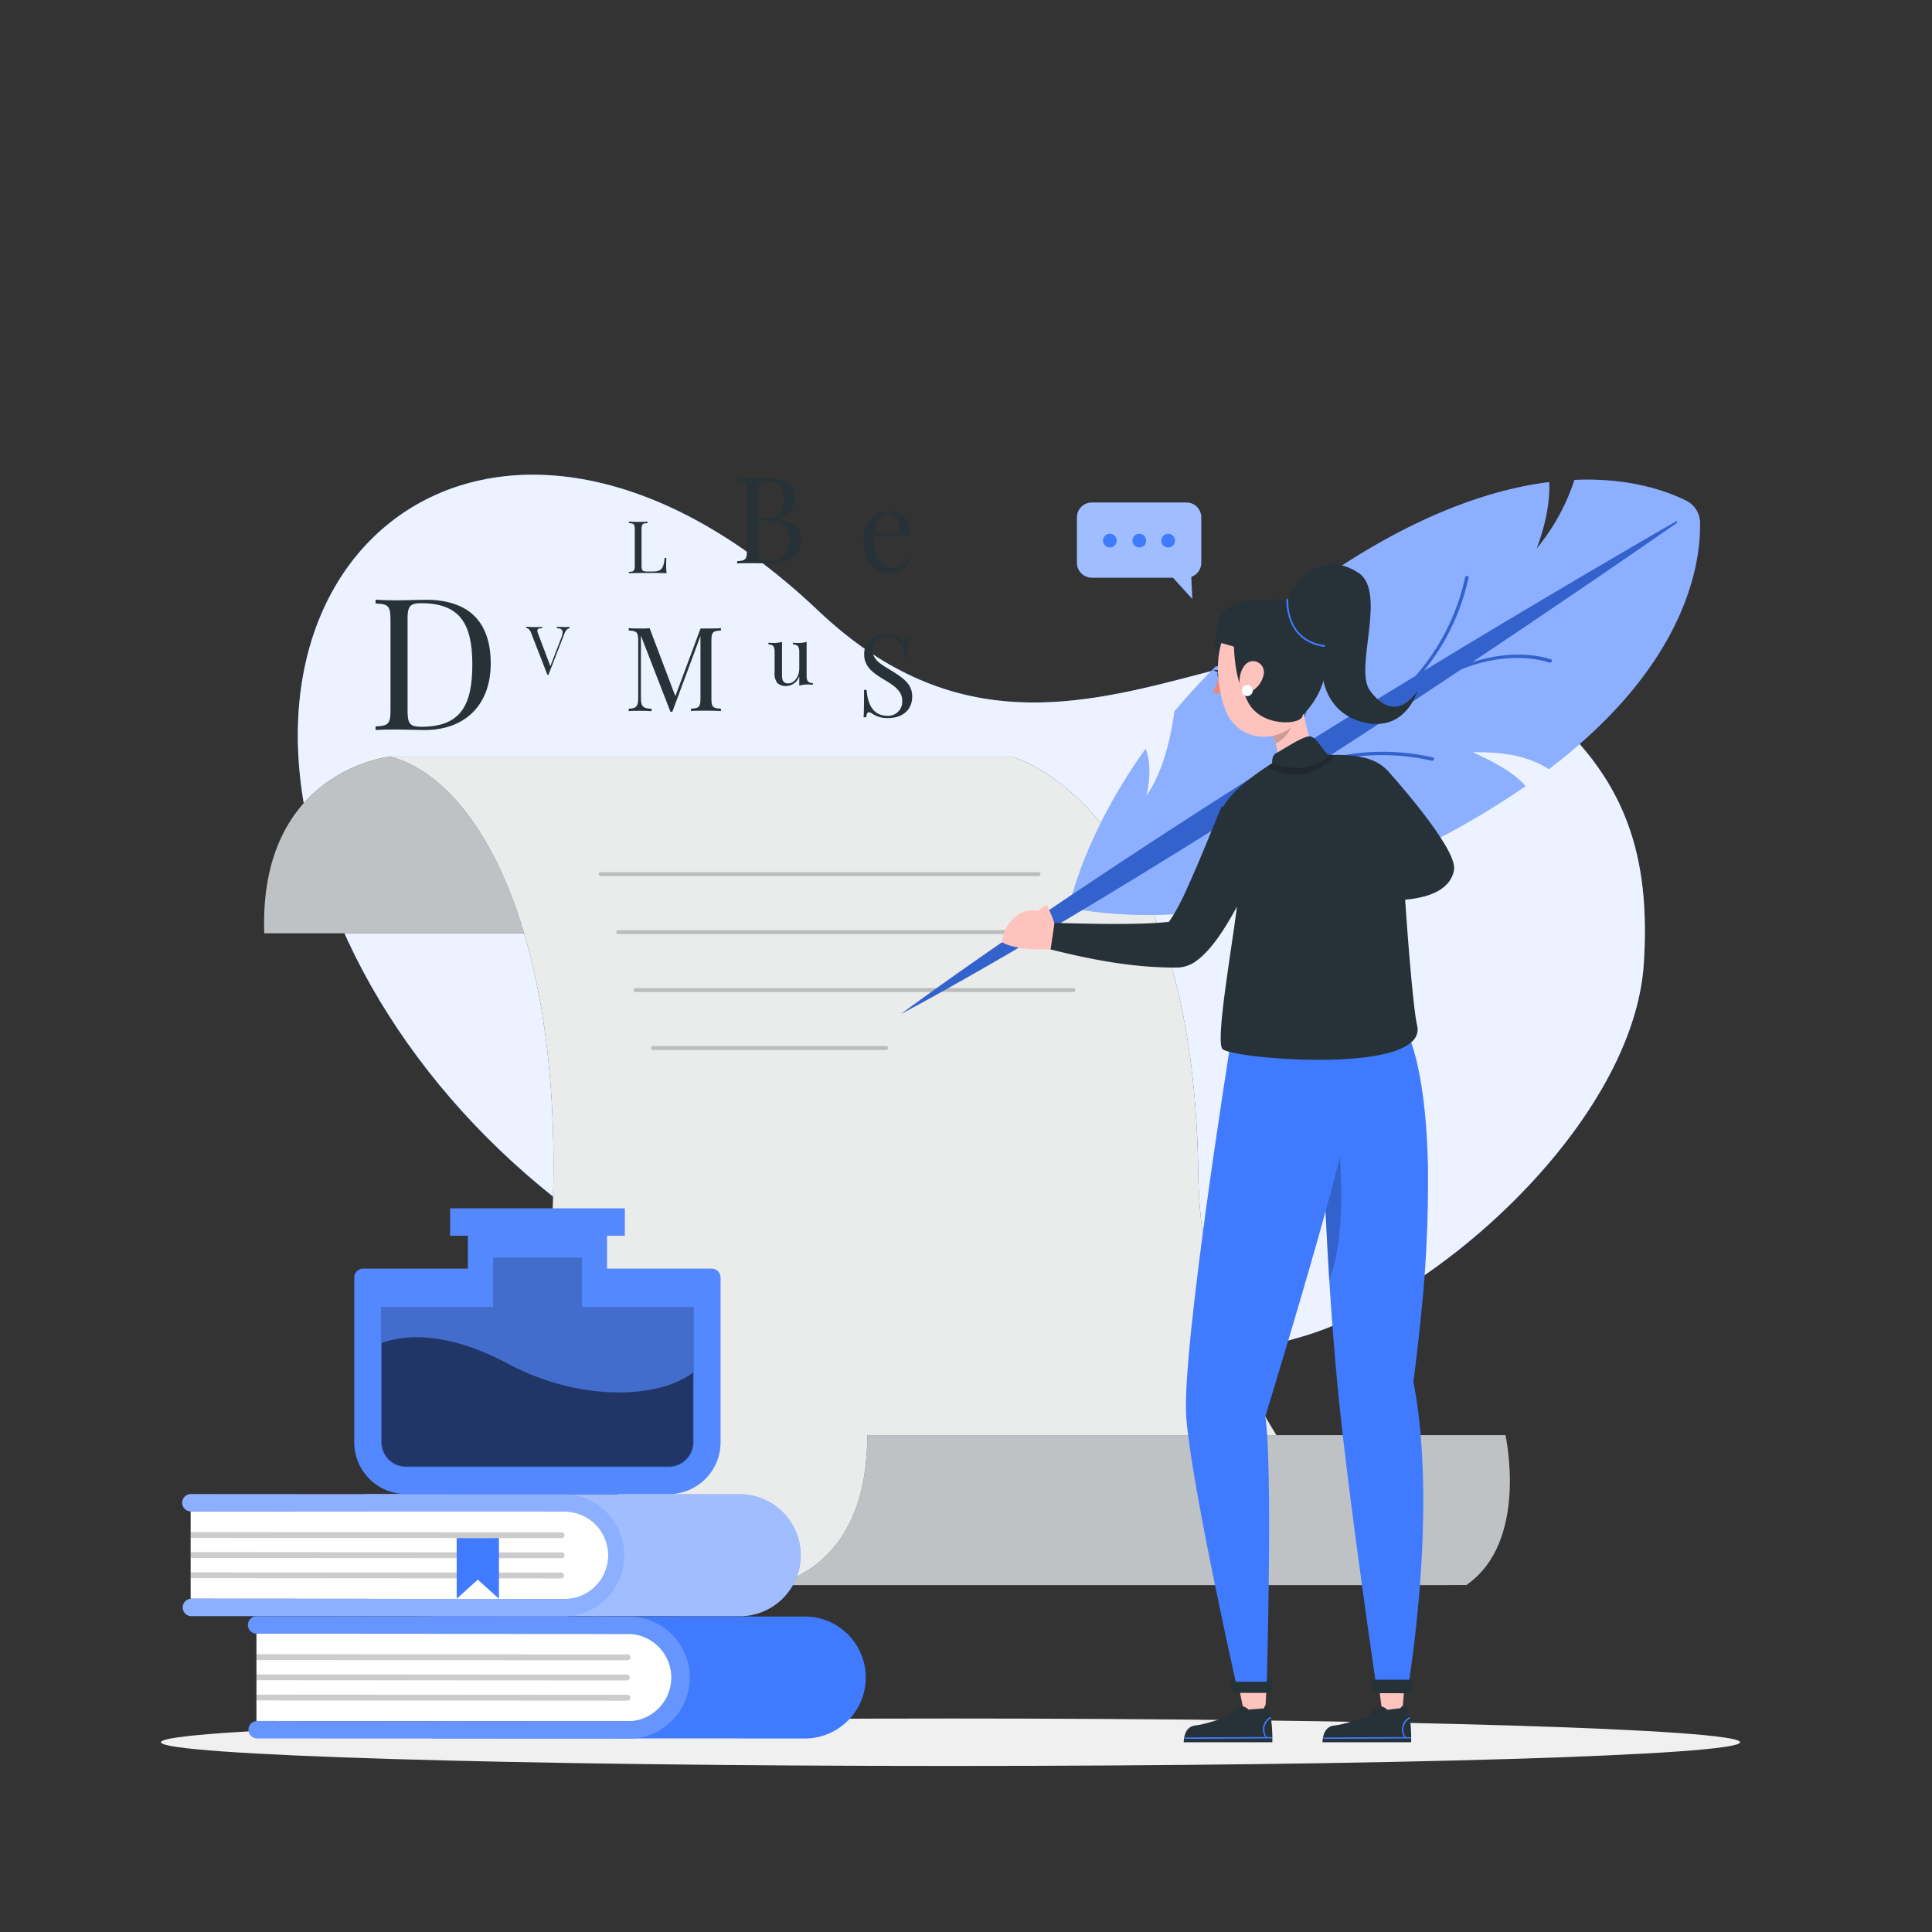 <svg xmlns="http://www.w3.org/2000/svg" viewBox="0 0 500 500"><rect x="0" y="0" width="500" height="500" fill="#333333" stroke="none"/><g id="freepik--background-simple--inject-5"><path d="M336.68,346c36.24-10.46,86.19-56.32,88.74-96.67,1.74-27.62-4.33-48.41-27.78-67.4C337.49,133.23,278.2,221.08,211.71,158,134.58,84.88,58.16,135.8,81.27,219.79,104.81,305.34,212.21,382,336.68,346Z" style="fill:#407BFF"></path><path d="M336.68,346c36.24-10.46,86.19-56.32,88.74-96.67,1.74-27.62-4.33-48.41-27.78-67.4C337.49,133.23,278.2,221.08,211.71,158,134.58,84.88,58.16,135.8,81.27,219.79,104.81,305.34,212.21,382,336.68,346Z" style="fill:#fff;opacity:0.9"></path></g><g id="freepik--Shadow--inject-5"><path d="M450.32,450.89c0,3.39-91.48,6.14-204.33,6.14s-204.32-2.75-204.32-6.14,91.48-6.14,204.32-6.14S450.32,447.49,450.32,450.89Z" style="fill:#f0f0f0"></path></g><g id="freepik--Paper--inject-5"><path d="M100.93,195.79s-34,3.51-32.54,45.74H151.2S129.21,200.7,100.93,195.79Z" style="fill:#263238"></path><path d="M100.93,195.79s-34,3.51-32.54,45.74H151.2S129.21,200.7,100.93,195.79Z" style="fill:#fff;opacity:0.7"></path><path d="M375.3,410.21H200.78s-63-6.45-58.09-90.17c4.4-75.08-17.8-118-41.76-124.25H261.62S309,207.49,310.11,303.9c.29,24.66,8.31,48.51,20.23,67.51C342.59,390.94,359,405.33,375.3,410.21Z" style="fill:#263238"></path><g style="opacity:0.9"><path d="M375.3,410.21H200.78s-63-6.45-58.09-90.17c4.4-75.08-17.8-118-41.76-124.25H261.62S309,207.49,310.11,303.9c.29,24.66,8.31,48.51,20.23,67.51C342.59,390.94,359,405.33,375.3,410.21Z" style="fill:#fff"></path></g><g style="opacity:0.2"><path d="M268.78,226.72H155.45a.5.5,0,0,1,0-1H268.78a.5.5,0,0,1,0,1Z"></path></g><g style="opacity:0.2"><path d="M273.28,241.72H160a.5.5,0,0,1,0-1H273.28a.5.5,0,0,1,0,1Z"></path></g><g style="opacity:0.2"><path d="M277.78,256.72H164.45a.5.5,0,0,1,0-1H277.78a.5.5,0,1,1,0,1Z"></path></g><path d="M229.28,271.72H169a.5.5,0,0,1,0-1h60.33a.5.5,0,0,1,0,1Z" style="opacity:0.2"></path><path d="M379.48,410.21H200.82c11.05-3.45,23.63-13,23.63-38.8H389.61S395.78,399,379.48,410.21Z" style="fill:#263238"></path><path d="M379.48,410.21H200.82c11.05-3.45,23.63-13,23.63-38.8H389.61S395.78,399,379.48,410.21Z" style="fill:#fff;opacity:0.7"></path></g><g id="freepik--Books--inject-5"><path d="M112,422.78a2.24,2.24,0,1,1,0-4.48l96.6.06h.23a15.79,15.79,0,0,1,0,31.56h-.48L112,449.88a2.25,2.25,0,0,1,0-4.49Z" style="fill:#407BFF"></path><path d="M163.53,445.45l-97.16-.06V422.78l97.16.06a11.34,11.34,0,0,1,10,6.1h0a11.3,11.3,0,0,1,0,10.43h0A11.29,11.29,0,0,1,163.53,445.45Z" style="fill:#fff"></path><path d="M178.52,434.16a15.8,15.8,0,0,0-15.3-15.79H163l-96.6-.06a2.24,2.24,0,1,0,0,4.48l96.36.06a11.31,11.31,0,0,1,0,22.61l-96.35-.06a2.25,2.25,0,0,0,0,4.49l96.35.06h.48A15.82,15.82,0,0,0,178.52,434.16Z" style="fill:#407BFF"></path><g style="opacity:0.2"><path d="M178.52,434.16a15.8,15.8,0,0,0-15.3-15.79H163l-96.6-.06a2.24,2.24,0,1,0,0,4.48l96.36.06a11.31,11.31,0,0,1,0,22.61l-96.35-.06a2.25,2.25,0,0,0,0,4.49l96.35.06h.48A15.82,15.82,0,0,0,178.52,434.16Z" style="fill:#fff"></path></g><path d="M66.38,429.62l95.94.06a.76.76,0,1,0,0-1.51l-95.94-.06Z" style="opacity:0.2"></path><path d="M66.38,434.84l95.94.06a.76.76,0,0,0,0-1.51l-95.94-.06Z" style="opacity:0.2"></path><path d="M66.37,440.07l95.94.06a.76.76,0,1,0,0-1.51l-95.95-.06Z" style="opacity:0.2"></path><path d="M95,391.14a2.24,2.24,0,0,1,0-4.48l96.6.06h.24a15.78,15.78,0,0,1,0,31.55l-.24,0h-.25l-96.35-.06a2.25,2.25,0,0,1,0-4.49Z" style="fill:#407BFF"></path><g style="opacity:0.5"><path d="M95,391.14a2.24,2.24,0,0,1,0-4.48l96.6.06h.24a15.78,15.78,0,0,1,0,31.55l-.24,0h-.25l-96.35-.06a2.25,2.25,0,0,1,0-4.49Z" style="fill:#fff"></path></g><path d="M146.5,413.81l-97.16-.06,0-22.61,97.16.06a11.29,11.29,0,0,1,10,6.1h0a11.27,11.27,0,0,1,0,10.43h0A11.29,11.29,0,0,1,146.5,413.81Z" style="fill:#fff"></path><path d="M161.49,402.52a15.8,15.8,0,0,0-15.29-15.79H146l-96.6-.06a2.24,2.24,0,0,0,0,4.48l96.35.06a11.31,11.31,0,1,1,0,22.61l-96.36-.06a2.25,2.25,0,0,0,0,4.49l96.35.06h.25l.24,0A15.79,15.79,0,0,0,161.49,402.52Z" style="fill:#407BFF"></path><g style="opacity:0.4"><path d="M161.49,402.52a15.8,15.8,0,0,0-15.29-15.79H146l-96.6-.06a2.24,2.24,0,0,0,0,4.48l96.35.06a11.31,11.31,0,1,1,0,22.61l-96.36-.06a2.25,2.25,0,0,0,0,4.49l96.35.06h.25l.24,0A15.79,15.79,0,0,0,161.49,402.52Z" style="fill:#fff"></path></g><g style="opacity:0.2"><path d="M49.35,398l96,.06a.74.74,0,0,0,.75-.75.76.76,0,0,0-.75-.75l-96-.06Z"></path><path d="M49.35,403.2l95.94.06a.76.76,0,1,0,0-1.51l-95.94-.06Z"></path><path d="M49.35,408.42l95.94.07a.76.76,0,0,0,0-1.51l-95.94-.06Z"></path></g><polygon points="129.13 398.04 129.13 413.76 123.65 408.81 118.19 413.76 118.19 398.04 123.65 398.07 129.13 398.04" style="fill:#407BFF"></polygon></g><g id="freepik--Ink--inject-5"><path d="M186.48,330.63v42.63a13.4,13.4,0,0,1-13.4,13.4h-68a13.4,13.4,0,0,1-13.4-13.4V330.63A2.31,2.31,0,0,1,94,328.32h27.09v-8.51h-4.6v-7.09h45.21v7.09h-4.61v8.51h27.1A2.32,2.32,0,0,1,186.48,330.63Z" style="fill:#407BFF"></path><g style="opacity:0.1"><path d="M186.48,330.63v42.63a13.4,13.4,0,0,1-13.4,13.4h-68a13.4,13.4,0,0,1-13.4-13.4V330.63A2.31,2.31,0,0,1,94,328.32h27.09v-8.51h-4.6v-7.09h45.21v7.09h-4.61v8.51h27.1A2.32,2.32,0,0,1,186.48,330.63Z" style="fill:#fff"></path></g><path d="M179.55,338.23v35a6.49,6.49,0,0,1-6.47,6.49h-68a6.5,6.5,0,0,1-6.47-6.49v-35h29V325.46h23v12.77Z" style="opacity:0.2"></path><path d="M179.38,355.22v18a6.31,6.31,0,0,1-6.3,6.31h-68a6.32,6.32,0,0,1-6.31-6.31V347.58c5.35-2,16.17-3.47,32.82,5.42C149.07,362.34,169.66,362.47,179.38,355.22Z" style="opacity:0.5"></path></g><g id="freepik--speech-bubble--inject-5"><path d="M310.88,133.89v11.76a3.83,3.83,0,0,1-2.59,3.63l.27,5.71-5-5.49h-21a3.85,3.85,0,0,1-3.84-3.85V133.89a3.84,3.84,0,0,1,3.84-3.84H307A3.84,3.84,0,0,1,310.88,133.89Z" style="fill:#407BFF"></path><path d="M310.88,133.89v11.76a3.83,3.83,0,0,1-2.59,3.63l.27,5.71-5-5.49h-21a3.85,3.85,0,0,1-3.84-3.85V133.89a3.84,3.84,0,0,1,3.84-3.84H307A3.84,3.84,0,0,1,310.88,133.89Z" style="fill:#fff;opacity:0.5"></path><path d="M289,139.91a1.77,1.77,0,1,1-1.77-1.77A1.77,1.77,0,0,1,289,139.91Z" style="fill:#407BFF"></path><path d="M304.09,139.91a1.77,1.77,0,1,1-1.77-1.77A1.77,1.77,0,0,1,304.09,139.91Z" style="fill:#407BFF"></path><path d="M296.63,139.91a1.77,1.77,0,1,1-1.77-1.77A1.77,1.77,0,0,1,296.63,139.91Z" style="fill:#407BFF"></path></g><g id="freepik--Character--inject-5"><path d="M350.54,226.62c-6.59-2-13.24-3.2-20.06-2.39,4.95,1.27,8.9,3,11.09,5.44-35.35,11-60.28,6.22-64.89,5.16.81-3.72,5.08-20.41,19.78-41,1.32,3.27,1.24,7.45.2,12.25,4.06-6,6.13-13.64,7.32-22a182.2,182.2,0,0,1,26.79-25.9,30.91,30.91,0,0,1,.21,13.18c3.27-5.05,5-11.21,5.95-17.87h0q5.65-4.16,12-8.19c20.78-13.18,38.19-18.81,52-20.54.22,5.37-1,11.15-3.25,17.21a54.29,54.29,0,0,0,9.79-17.77c14.21-.63,23.92,2.89,28.87,5.35a6.42,6.42,0,0,1,3.62,5.72c.21,10.19-3.21,36.52-39.12,63.78-5.66-3.68-12.55-4.53-19.86-4.39,5.71,2.52,10.79,5.28,13.81,8.79-2,1.4-4.14,2.8-6.34,4.2A201.78,201.78,0,0,1,350.54,226.62Z" style="fill:#407BFF"></path><g style="opacity:0.4"><path d="M350.54,226.62c-6.59-2-13.24-3.2-20.06-2.39,4.95,1.27,8.9,3,11.09,5.44-35.35,11-60.28,6.22-64.89,5.16.81-3.72,5.08-20.41,19.78-41,1.32,3.27,1.24,7.45.2,12.25,4.06-6,6.13-13.64,7.32-22a182.2,182.2,0,0,1,26.79-25.9,30.91,30.91,0,0,1,.21,13.18c3.27-5.05,5-11.21,5.95-17.87h0q5.65-4.16,12-8.19c20.78-13.18,38.19-18.81,52-20.54.22,5.37-1,11.15-3.25,17.21a54.29,54.29,0,0,0,9.79-17.77c14.21-.63,23.92,2.89,28.87,5.35a6.42,6.42,0,0,1,3.62,5.72c.21,10.19-3.21,36.52-39.12,63.78-5.66-3.68-12.55-4.53-19.86-4.39,5.71,2.52,10.79,5.28,13.81,8.79-2,1.4-4.14,2.8-6.34,4.2A201.78,201.78,0,0,1,350.54,226.62Z" style="fill:#fff"></path></g><path d="M401.58,171.22a.53.53,0,0,1-.63.24c-.09,0-9.46-3.61-22.84,1.8-11.15,7.44-23.25,15.4-35.59,23.36a58.15,58.15,0,0,1,28.34-.58.35.35,0,0,1,.25.51.55.55,0,0,1-.59.32,57.36,57.36,0,0,0-30.46,1.33,0,0,0,0,0,0,0c-4.11,2.64-8.24,5.28-12.35,7.9-61,38.71-93.53,55.8-94.54,56.32,1-.71,31.79-23.78,91.25-61.5l4.37-2.77c8.53-9,9.18-17.63,9.19-17.72a.52.52,0,0,1,.48-.46.36.36,0,0,1,.43.38c0,.08-.57,7.71-7.64,16.25,11.86-7.45,23.79-14.81,35.1-21.68a57.2,57.2,0,0,0,12.82-25.46.54.54,0,0,1,.54-.41.35.35,0,0,1,.35.44,57.86,57.86,0,0,1-11.54,24.1c36.06-21.9,65.36-38.74,65.36-38.74l.24.38S411.37,151.09,381,171.37c12.1-3.9,20.36-.74,20.45-.7A.37.37,0,0,1,401.58,171.22Z" style="fill:#407BFF"></path><g style="opacity:0.2"><path d="M401.58,171.22a.53.53,0,0,1-.63.24c-.09,0-9.46-3.61-22.84,1.8-11.15,7.44-23.25,15.4-35.59,23.36a58.15,58.15,0,0,1,28.34-.58.35.35,0,0,1,.25.51.55.55,0,0,1-.59.32,57.36,57.36,0,0,0-30.46,1.33,0,0,0,0,0,0,0c-4.11,2.64-8.24,5.28-12.35,7.9-61,38.71-93.53,55.8-94.54,56.32,1-.71,31.79-23.78,91.25-61.5l4.37-2.77c8.53-9,9.18-17.63,9.19-17.72a.52.52,0,0,1,.48-.46.36.36,0,0,1,.43.38c0,.08-.57,7.71-7.64,16.25,11.86-7.45,23.79-14.81,35.1-21.68a57.2,57.2,0,0,0,12.82-25.46.54.54,0,0,1,.54-.41.35.35,0,0,1,.35.44,57.86,57.86,0,0,1-11.54,24.1c36.06-21.9,65.36-38.74,65.36-38.74l.24.38S411.37,151.09,381,171.37c12.1-3.9,20.36-.74,20.45-.7A.37.37,0,0,1,401.58,171.22Z"></path></g><polygon points="363.69 433.76 362.86 443.76 357.83 443.75 356.47 433.74 363.69 433.76" style="fill:#ffc3bd"></polygon><path d="M342.25,450.89c.19-3.28,1.61-4.26,3.4-4.37s8.44-2.33,8.44-2.33,1.32-2.09,2.54-2.51,2.43.81,2.43.81l3.34-.4s1-1.5,1.69-.19c1.13,2,1.17,7.67,1.12,9Z" style="fill:#263238"></path><path d="M342.66,450l4.16,0,18.2-.09c.24,0,.18-.35,0-.35h-1.24l0-.05a3.29,3.29,0,0,1,1.1-4.77c.18-.1-.05-.41-.23-.3a3.58,3.58,0,0,0-1.21,5.12H360.8l-18.2.1C342.37,449.68,342.43,450,342.66,450Z" style="fill:#407BFF"></path><path d="M369.55,301.74a335.68,335.68,0,0,1-1.94,40.18q-.75,7.36-1.82,15.71c6.46,33.18-1.36,78.83-1.36,78.83l-8.26-.18S348.48,384.22,346,357c-4.13-44.65-4.1-87.19-4.1-87.19l22.52-1.92S369,276.39,369.55,301.74Z" style="fill:#407BFF"></path><path d="M344,331.25c5.48-14,2.08-38.77,2.08-38.77L343,312.73Z" style="opacity:0.2"></path><polygon points="355.48 438.2 354.77 434.7 365.49 434.7 365.32 438.21 355.48 438.2" style="fill:#263238"></polygon><polygon points="327.85 435.25 327.4 443.72 322.07 443.72 320.36 435.38 327.85 435.25" style="fill:#ffc3bd"></polygon><path d="M306.34,450.89c.18-3.3,1.6-4.29,3.39-4.4s8.43-2.35,8.43-2.35,1.32-2.1,2.53-2.52,2.44.82,2.44.82l4-.32s.3-1.6,1-.28c1.14,2.05,1.2,7.72,1.15,9.05Z" style="fill:#263238"></path><path d="M306.75,450l4.16,0,18.2-.1c.24,0,.18-.35-.06-.35h-1.23l0-.05a3.32,3.32,0,0,1,1.08-4.8c.19-.1-.05-.41-.23-.3a3.61,3.61,0,0,0-1.2,5.15h-2.56l-18.2.1C306.46,449.68,306.52,450,306.75,450Z" style="fill:#407BFF"></path><polygon points="319.02 438.12 318.33 434.62 329.31 434.62 329.12 438.12 319.02 438.12" style="fill:#263238"></polygon><path d="M318.35,270.72s-12.6,78.78-11.35,96,12.8,68.5,12.8,68.5h8.05s1.58-55.81-.39-68.66c0,0,18.5-60.11,20.79-74.11,1.25-9.32-.28-16-3.79-20.76Z" style="fill:#407BFF"></path><path d="M359,199.32s18.29,20.1,17.3,25.81c-1.94,11.11-25.64,7.24-25.64,7.24Z" style="fill:#263238"></path><path d="M315,172.44a.43.43,0,0,1-.43-.7,4.21,4.21,0,0,1,3.6-1.4.43.43,0,0,1-.14.84,3.33,3.33,0,0,0-2.84,1.14.62.62,0,0,1-.19.12" style="fill:#263238"></path><path d="M315.71,174.31a18.92,18.92,0,0,1-1.88,4.78,3,3,0,0,0,2.55.13Z" style="fill:#ed847e"></path><path d="M316.76,174.52c.17.7-.06,1.35-.52,1.46s-1-.36-1.13-1.06.06-1.36.52-1.47,1,.37,1.13,1.07" style="fill:#263238"></path><path d="M315.84,173.44l-1.8-.08s1.18,1.11,1.8.08" style="fill:#263238"></path><path d="M316.39,163s-4,.84-1,6.93l3.22-6Z" style="fill:#263238"></path><path d="M336.47,196.85a11.11,11.11,0,0,0-6.58.84c1.45-2.47.46-5.38-.94-8.06l7.93-10.87c.22,5.45,1.48,15.25,5.95,17.86C342.83,196.62,344.28,198,336.47,196.85Z" style="fill:#ffc3bd"></path><g style="opacity:0.2"><path d="M333.65,183.19,329,189.62a17,17,0,0,1,1.18,2.76c2.15-.85,4.62-4,4.3-6.4a8.05,8.05,0,0,0-.79-2.79"></path></g><path d="M339.32,168.39c.64,8.63,1.1,12.26-2.62,17.25-5.6,7.49-16.34,6.39-19.54-1.87-2.89-7.43-3.46-20.29,4.45-24.84a11.8,11.8,0,0,1,17.71,9.46" style="fill:#ffc3bd"></path><path d="M326.42,155.39s7.91-1.83,13.11,3.31,6.08,18.09-2.43,26.38c.14,2.61-11.22,3.43-14.42-4-1.16-2.71-2.89-4.51-3.35-13.74l-3.23-.92C313.43,165.09,314.18,154.09,326.42,155.39Z" style="fill:#263238"></path><path d="M332.91,155.19s6.84-14.53,18.58-7c7.61,4.9-1.09,24.73,3,30.44,6.89,9.56,12.36.09,12.36.09s-2.86,10.5-13.31,8.36c-11.48-2.36-12.57-13.88-10.83-20.18C342.74,166.94,332.82,164.2,332.91,155.19Z" style="fill:#263238"></path><path d="M327,174.7a6.32,6.32,0,0,1-2.78,4c-1.89,1.17-3.45-.37-3.44-2.47,0-1.89,1-4.78,3.13-5.1A2.84,2.84,0,0,1,327,174.7" style="fill:#ffc3bd"></path><path d="M321.38,179a1.43,1.43,0,1,0,1.12-1.69A1.43,1.43,0,0,0,321.38,179Z" style="fill:#fff"></path><path d="M342.69,167.41h0c-10.34-1.41-9.77-12.11-9.76-12.22a.22.22,0,0,1,.25-.22.23.23,0,0,1,.22.25c0,.42-.54,10.37,9.36,11.72a.24.24,0,0,1-.05.47Z" style="fill:#407BFF"></path><path d="M366.74,265.33c3.14,13.07-48.32,8.71-50.39,6.12s3.88-33.66,4.19-41.17v0c.28-7.46-6.9-16.29-3.89-21.69a24,24,0,0,1,5.51-6c2-1.66,4.13-3.14,5.68-4.17.13-.1.25-.17.36-.24l0,0,1-.62c.69-.43,1.09-.66,1.09-.66a93.23,93.23,0,0,1,13.81-1.53h1.24a32.61,32.61,0,0,1,8,.8c8.42,2.15,9.48,9.75,9.43,18.19S365.39,259.75,366.74,265.33Z" style="fill:#263238"></path><g style="opacity:0.2"><path d="M345.33,195.33l0,.08c-.47,1.54-5.84,5.48-10.61,5.11-4.29-.34-6.46-1.81-6.86-2.11.13-.1.25-.17.36-.24l0,0,1-.62a20.63,20.63,0,0,0,7.05,1.18,11.15,11.15,0,0,0,7.84-3.36h1.25Z"></path></g><path d="M329.25,197.67s-.27-2.12,1-2.74,6.54-4.22,8.57-4.37,3.88,4.81,5.29,4.79S332.67,198.88,329.25,197.67Z" style="fill:#263238"></path><path d="M329.33,213.64c-3.37,9.2-12.54,31.84-21.33,36a8.46,8.46,0,0,1-3.23.76c-11.19.1-22.19-2-33-4.72l1-6.85c9.53.28,23.44.62,30.74-.38a11.07,11.07,0,0,0-1.18.38c3-4.16,5.11-9.44,7.24-14.25,2.24-5.23,4.42-10.67,6.6-15.91l13.1,4.94Z" style="fill:#263238"></path><path d="M272.88,239a33.76,33.76,0,0,0-1.86-4.6c-.48-.56-2.34,1.37-2.34,1.37a6.56,6.56,0,0,0-6.2,1.78,9.15,9.15,0,0,0-3.13,6.3s3.37,2.32,12.56,1.76Z" style="fill:#ffc3bd"></path></g><g id="freepik--Letters--inject-5"><path d="M186.57,163.18c-2.06.09-2.46.4-2.46,2.61v15c0,2.21.4,2.52,2.46,2.61v.61c-.95-.06-2.46-.09-3.85-.09-1.59,0-3,0-3.88.09v-.61c2-.09,2.44-.4,2.44-2.61V164.6L174,184.2h-.49l-7.64-19.69v16c0,2.23.4,2.83,2.75,2.92v.61c-.72-.06-2.06-.09-3.09-.09s-2.15,0-2.82.09v-.61c2.06-.09,2.46-.69,2.46-2.92V165.79c0-2.21-.4-2.52-2.46-2.61v-.61c.67.06,1.79.09,2.82.09.88,0,1.92,0,2.59-.09l6.66,17.6,6.52-17.51h1.44c1.39,0,2.9,0,3.85-.09Z" style="fill:#263238"></path><path d="M127,171.72c0,10.37-6.27,17.22-17.22,17.22-1.44,0-4.63-.14-6.67-.14-2.23,0-4.58,0-5.91.14V188c3.24-.14,3.86-.63,3.86-4.09V160.29c0-3.47-.62-4-3.86-4.09v-1c1.1.07,2.89.16,4.65.16l1.17,0c2.18,0,5.36-.14,7.18-.14C121.53,155.24,127,161.1,127,171.72Zm-21.52-11.53V184c0,3.33.63,4.09,3.58,4.09,10.36,0,13.18-5.81,13.18-16.17,0-10.67-3.37-15.81-13.23-15.81C106.1,156.1,105.47,156.92,105.47,160.19Z" style="fill:#263238"></path><path d="M167.55,135.4c-1.27,0-1.52.24-1.52,1.61v9.33c0,1.37.25,1.57,1.52,1.57h1.38c2.35,0,2.82-.9,3.09-3.52h.43c0,.39-.06.94-.06,1.54s0,1.45.13,2.41c-1.27-.06-3.05-.06-4.31-.06s-3.61,0-5.45.06V148c1.27-.05,1.52-.25,1.52-1.62V137c0-1.37-.25-1.56-1.52-1.61V135c.52,0,1.43.06,2.41.06s1.8,0,2.38-.06Z" style="fill:#263238"></path><path d="M147.4,162.22v.35c-.46.1-1,.47-1.37,1.52l-4.09,10.54h-.28l-4.25-10.94c-.35-.89-.83-1.1-1.2-1.12v-.35c.47,0,1.2.06,1.87.06.9,0,1.74,0,2.22-.06v.35c-.83,0-1.23.16-1.23.65a2.47,2.47,0,0,0,.2.81l3.16,8.36,2.83-7.34a4.29,4.29,0,0,0,.35-1.42c0-.77-.53-1-1.52-1.06v-.35c.66,0,1.39.06,2,.06A10.75,10.75,0,0,0,147.4,162.22Z" style="fill:#263238"></path><path d="M208.75,174.91c0,1.27.38,1.86,1.61,1.86v.45a11.88,11.88,0,0,0-1.31-.07,6.93,6.93,0,0,0-2.2.3V175a3.65,3.65,0,0,1-3.48,2.54,3,3,0,0,1-2.2-.8,3.93,3.93,0,0,1-.7-2.77v-5.31c0-1.28-.37-1.87-1.6-1.87v-.45c.44,0,.89.06,1.31.06a7,7,0,0,0,2.2-.29v8.32c0,1.32.08,2.43,1.6,2.43s2.87-1.67,2.87-3.83v-4.37c0-1.28-.39-1.87-1.62-1.87v-.45q.68.06,1.32.06a7,7,0,0,0,2.2-.29Z" style="fill:#263238"></path><path d="M201.1,134.23c4.92.66,6.35,3.09,6.35,5.61,0,3.53-2.81,6-7.47,6-.93,0-2.79-.09-5.34-.09-1.46,0-3,0-3.86.09v-.62c2.11-.09,2.52-.41,2.52-2.67V127.15c0-2.27-.41-2.58-2.52-2.68v-.62c.87.06,2.43.09,3.8.09,1.95,0,3.94-.06,4.69-.06,4.35,0,6.55,2,6.55,4.89,0,2.2-1.24,4.34-4.72,5.4Zm-4.92-7.08v7h2.1c3.66,0,4.57-2.36,4.57-5.07,0-3-1.25-4.63-4.36-4.63C196.59,124.47,196.18,125,196.18,127.15Zm8.16,12.55c0-3.16-1.6-5-5.54-5h-2.62v7.86c0,2.17.41,2.58,2.34,2.58C202.59,145.15,204.34,143.19,204.34,139.7Z" style="fill:#263238"></path><path d="M232.75,165.33a2,2,0,0,0,1,.42c.38,0,.53-.45.65-1.3h.68c-.09,1-.15,2.31-.15,6h-.67c-.22-2.81-1.57-5.67-4.84-5.67a3.37,3.37,0,0,0-3.6,3.43c0,2.67,2.3,3.74,4.95,5.4,3.07,1.91,5.31,3.47,5.31,6.63,0,3.75-2.83,5.6-6.26,5.6a6.87,6.87,0,0,1-4-1.09,2,2,0,0,0-1-.42c-.37,0-.53.45-.65,1.3h-.67c.08-1.21.11-2.91.11-7.07h.68c.24,3.57,1.6,6.69,5.37,6.69a3.64,3.64,0,0,0,3.83-3.93c0-2.39-1.86-3.74-4.59-5.38s-5.26-3.28-5.26-6.61c0-3.49,2.64-5.11,5.54-5.11A5.56,5.56,0,0,1,232.75,165.33Z" style="fill:#263238"></path><path d="M235.71,144.24a5.77,5.77,0,0,1-5.52,4c-4.27,0-6.78-3.13-6.78-7.65,0-5.18,2.62-8.36,6.67-8.36,3.46,0,5.51,2,5.51,6.47h-9.21a16.11,16.11,0,0,0-.1,1.89c0,4,2.24,6.41,4.5,6.41a4.48,4.48,0,0,0,4.34-3Zm-9.37-6.14h6.42c.1-2.88-.82-5.35-2.8-5.35C228.21,132.75,226.65,134.39,226.34,138.1Z" style="fill:#263238"></path></g></svg>
